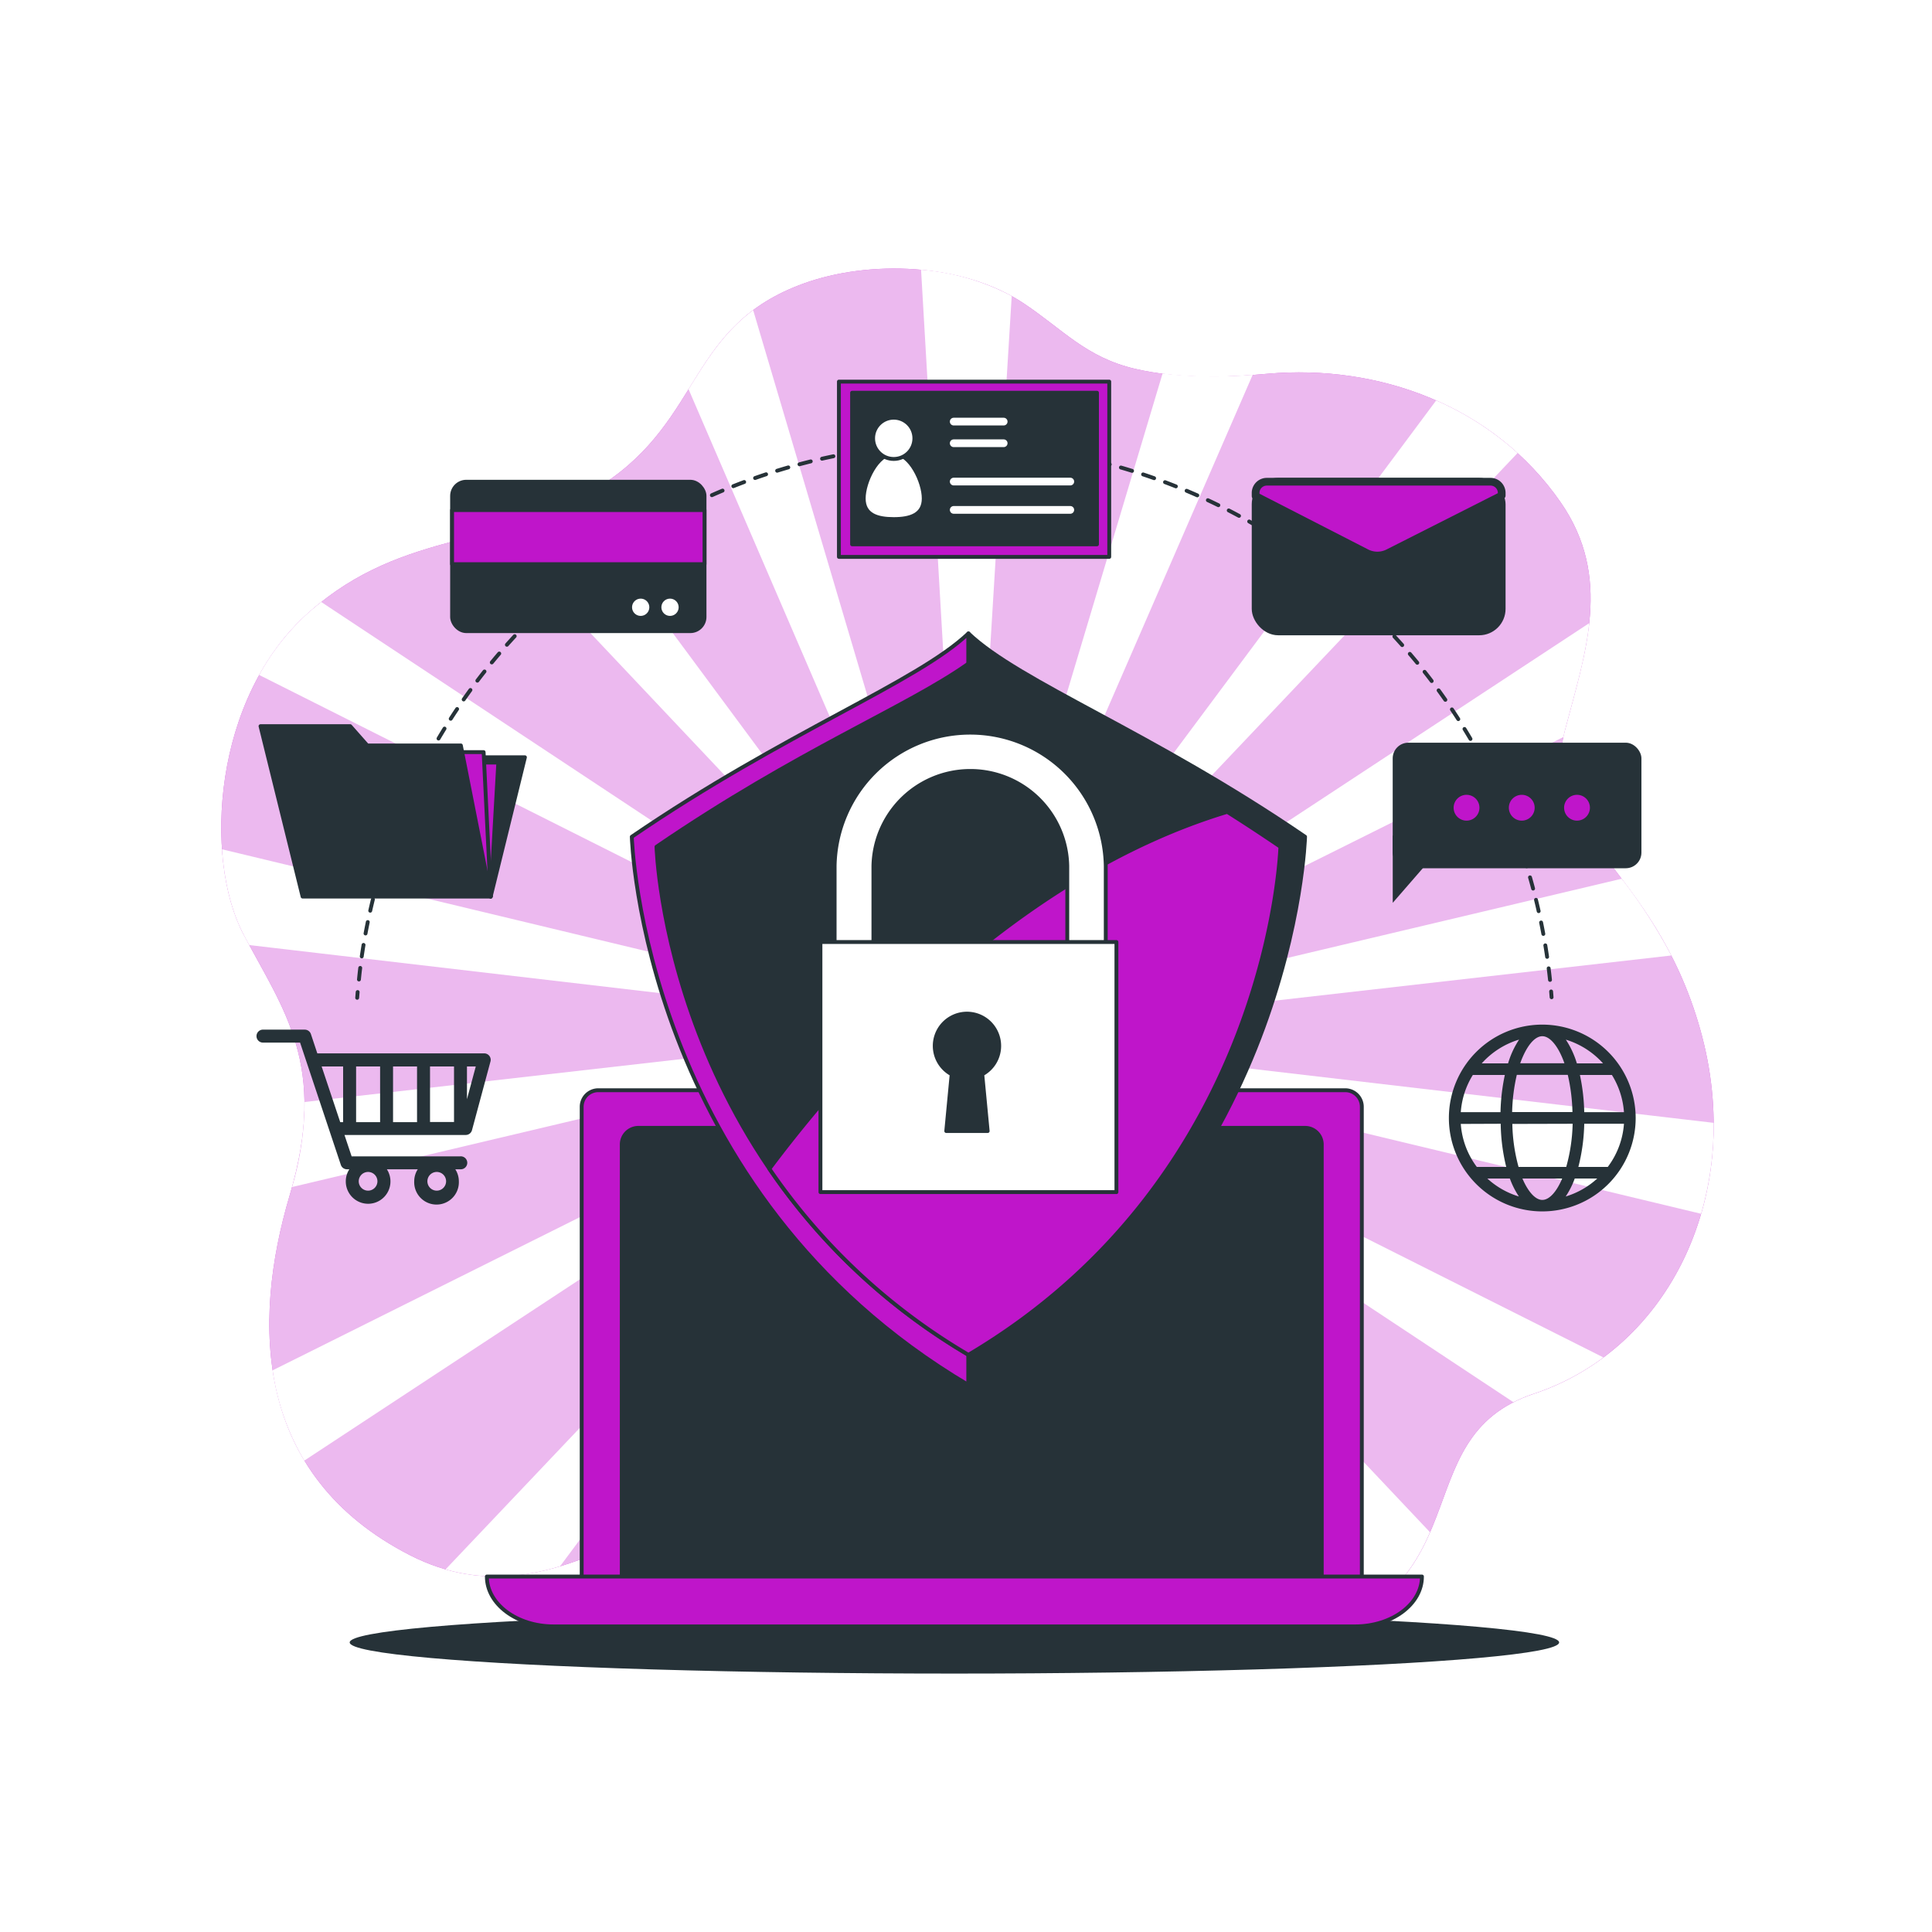 <svg class="animated" id="freepik_stories-safe" xmlns="http://www.w3.org/2000/svg" viewBox="0 0 500 500" version="1.1" xmlns:xlink="http://www.w3.org/1999/xlink" xmlns:svgjs="http://svgjs.com/svgjs"><style>svg#freepik_stories-safe:not(.animated) .animable {opacity: 0;}svg#freepik_stories-safe.animated #freepik--Shield--inject-62 {animation: 0.9s 1 forwards linear slideUp,1.5s Infinite  linear floating;animation-delay: 0s,0.9s;}svg#freepik_stories-safe.animated #freepik--Icons--inject-62 {animation: 0.8s 1 forwards ease-in slideDown;animation-delay: 0s;}            @keyframes slideUp {                0% {                    opacity: 0;                    transform: translateY(30px);                }                100% {                    opacity: 1;                    transform: inherit;                }            }                    @keyframes floating {                0% {                    opacity: 1;                    transform: translateY(0px);                }                50% {                    transform: translateY(-10px);                }                100% {                    opacity: 1;                    transform: translateY(0px);                }            }                    @keyframes slideDown {                0% {                    opacity: 0;                    transform: translateY(-30px);                }                100% {                    opacity: 1;                    transform: translateY(0);                }            }        </style><g id="freepik--background-simple--inject-62" class="animable" style="transform-origin: 250.38px 248.436px;"><path d="M265,78.55l0,0C249,67.89,224.76,67.3,208,73.36c-30,10.84-26,35-52,52s-51,11-76,33.06-27.26,63.81-17,83.34,22,33.86,12,67.47-9,72.65,31,93.2,71-23.26,97-14.25,75,48.9,129,37,30-52.84,65-64.49,55-51.87,43-94.34S398,215.71,405,189c5.28-20.17,12.36-39.58-1.1-59C386.53,104.94,356.8,94.19,328,96.73c-10.73,1-23,1.33-34.21-1.27C281.05,92.48,275.16,85.33,265,78.55Z" style="fill: #BF15CA; transform-origin: 250.38px 248.436px;" id="eluubkvwj3xa" class="animable"></path><g id="el9dkfwnr22b"><path d="M265,78.55l0,0C249,67.89,224.76,67.3,208,73.36c-30,10.84-26,35-52,52s-51,11-76,33.06-27.26,63.81-17,83.34,22,33.86,12,67.47-9,72.65,31,93.2,71-23.26,97-14.25,75,48.9,129,37,30-52.84,65-64.49,55-51.87,43-94.34S398,215.71,405,189c5.28-20.17,12.36-39.58-1.1-59C386.53,104.94,356.8,94.19,328,96.73c-10.73,1-23,1.33-34.21-1.27C281.05,92.48,275.16,85.33,265,78.55Z" style="fill: rgb(255, 255, 255); opacity: 0.7; transform-origin: 250.38px 248.436px;" class="animable" id="elfs1ftto4j1e"></path></g><path d="M419.69,227.42,251.52,267.25l-.16-.11,153.25-76.4c.12-.58.23-1.16.39-1.76,2.45-9.37,5.29-18.58,6.28-27.7L251.45,266.37l-.18,0L392.74,117.25a77.78,77.78,0,0,0-21.06-13.61L251.09,265.57l-.19,0L324.19,97a119.14,119.14,0,0,1-23.32-.34L250.48,264.94l-.18.09L261.83,76.62a60,60,0,0,0-23.46-6.8l11.31,194.74-.13.14L194.92,80.27c-7.72,5.77-12.07,13-16.72,20.46l70.61,163.75-.08.17-100-135.11a108.11,108.11,0,0,1-21,7.74L248,264.69v.2L83.14,155.8c-1,.83-2.09,1.69-3.14,2.61a61.12,61.12,0,0,0-12.92,16.27l180.15,90.51.06.18L57.47,219.8C58.06,228.33,60,236,63,241.75c.5,1,1,1.9,1.51,2.83L246.72,265.9l.11.16-168,19.14a78.74,78.74,0,0,1-3.23,22l170.92-40.48.16.11L70.57,354.64A63,63,0,0,0,78.76,378L246.55,267.63l.18,0L115.33,406.14c10.49,3,20.34,2,29.63-.81l101.95-136.9.19,0L195.56,386.93a22.86,22.86,0,0,1,7.44,1.24,83.63,83.63,0,0,1,7.87,3.26l36.65-122.37.18-.09-8.39,137.14c5.51,2.81,11.34,5.64,17.43,8.28l-8.42-144.95.13-.14L294.87,426a104.63,104.63,0,0,0,22.31,1.17l-68-157.67.08-.17,107.44,145.2c6.77-5.26,10.56-11.54,13.37-18L250,269.31v-.2l141.66,93.76a39.33,39.33,0,0,1,5.29-2.2,63.76,63.76,0,0,0,18-9.37L250.77,268.81l-.06-.18,189.52,45.49a82.13,82.13,0,0,0,3.25-23.53L251.28,268.1l-.11-.16,181.35-20.66A133.44,133.44,0,0,0,419.69,227.42Zm-173.08,39.3.58-.14-.43.22Zm.22.86-.18,0,.51-.34Zm.32.7-.16,0,.36-.48ZM247,266l-.11-.12.6.07Zm.74,2.8-.14.09.17-.58Zm-.29-3.44-.06-.15.54.27Zm2.28-.71,0,.6-.14-.46Zm-.83-.1.24.56-.29-.39Zm-.81.2.41.44-.4-.27Zm.26,4.52,0-.6.14.46Zm.83.1-.24-.56.29.39Zm-.09-1.57-.29,0-.26-.13-.2-.21-.11-.27,0-.29.08-.28.18-.23.24-.16.28-.07.29,0,.26.13.2.21.11.27,0,.29-.08.28-.18.23-.24.16Zm.49.93.4.27v.17Zm1.63-2.35.18,0-.51.34Zm-.32-.7.16,0-.36.48Zm-.55-.56.14-.09-.17.57Zm-.19,3.32.48.12.06.15Zm.44-.47L251,268l.11.12Zm.26-.59.43-.22.15.08Z" style="fill: rgb(255, 255, 255); transform-origin: 250.476px 248.573px;" id="ellefeyhuadr" class="animable"></path></g><g id="freepik--Shadow--inject-62" class="animable" style="transform-origin: 247px 425.06px;"><ellipse cx="247" cy="425.06" rx="156.5" ry="8.06" style="fill: rgb(38, 50, 56); transform-origin: 247px 425.06px;" id="elb8m85o3pmkw" class="animable"></ellipse></g><g id="freepik--Device--inject-62" class="animable" style="transform-origin: 247px 351.53px;"><path d="M154.84,282.15H348.15a4.29,4.29,0,0,1,4.29,4.29v124.1a0,0,0,0,1,0,0H150.54a0,0,0,0,1,0,0V286.44A4.29,4.29,0,0,1,154.84,282.15Z" style="fill: #BF15CA; stroke: rgb(38, 50, 56); stroke-linecap: round; stroke-linejoin: round; transform-origin: 251.49px 346.345px;" id="ell5grpgy3q5k" class="animable"></path><path d="M165.21,291.89H337.78a4.29,4.29,0,0,1,4.29,4.29V412.27a0,0,0,0,1,0,0H160.91a0,0,0,0,1,0,0V296.19A4.29,4.29,0,0,1,165.21,291.89Z" style="fill: rgb(38, 50, 56); stroke: rgb(38, 50, 56); stroke-linecap: round; stroke-linejoin: round; transform-origin: 251.49px 352.08px;" id="elc8idm90hyx4" class="animable"></path><path d="M350.71,420.91H143.29c-9.55,0-17.29-5.78-17.29-12.91H368C368,415.13,360.26,420.91,350.71,420.91Z" style="fill: #BF15CA; stroke: rgb(38, 50, 56); stroke-linecap: round; stroke-linejoin: round; transform-origin: 247px 414.455px;" id="elmg7mnrvk0f" class="animable"></path></g><g id="freepik--Shield--inject-62" class="animable" style="transform-origin: 250.63px 261.185px;"><path d="M250.63,163.93c-13.32,12.67-47.39,25.47-87.12,52.62,0,0,2.48,91.74,87.12,141.89Z" style="fill: #BF15CA; stroke: rgb(38, 50, 56); stroke-linecap: round; stroke-linejoin: round; transform-origin: 207.07px 261.185px;" id="el1gm12185d6ij" class="animable"></path><path d="M250.63,163.93c13.31,12.67,47.39,25.47,87.12,52.62,0,0-2.48,91.74-87.12,141.89Z" style="fill: rgb(38, 50, 56); stroke: rgb(38, 50, 56); stroke-linecap: round; stroke-linejoin: round; transform-origin: 294.19px 261.185px;" id="el9jsp3sk01uq" class="animable"></path><path d="M250.63,171.74c-16.07,11.39-43.92,22.25-80.73,47.4,0,0,2.3,85,80.73,131.49,78.43-46.47,80.73-131.49,80.73-131.49C294.54,194,266.82,183.13,250.63,171.74Z" style="fill: rgb(38, 50, 56); stroke: rgb(38, 50, 56); stroke-linecap: round; stroke-linejoin: round; transform-origin: 250.63px 261.185px;" id="elb2tlz4r10ho" class="animable"></path><path d="M317.6,210.11c-56.16,17-99,66.35-118.48,92.38a160.89,160.89,0,0,0,51.51,48.14c78.43-46.47,80.73-131.49,80.73-131.49Q324.25,214.3,317.6,210.11Z" style="fill: #BF15CA; stroke: rgb(38, 50, 56); stroke-linecap: round; stroke-linejoin: round; transform-origin: 265.24px 280.37px;" id="elzf942e7m9sf" class="animable"></path><path d="M281.21,257.45H221a5,5,0,0,1-5-5V224.11a35.09,35.09,0,0,1,70.17,0v28.34A5,5,0,0,1,281.21,257.45Zm-55.17-10h50.17V224.11a25.09,25.09,0,0,0-50.17,0Z" style="fill: rgb(255, 255, 255); stroke: rgb(38, 50, 56); stroke-linecap: round; stroke-linejoin: round; transform-origin: 251.085px 223.531px;" id="eld9365nbd8xe" class="animable"></path><rect x="212.33" y="243.79" width="76.6" height="64.73" style="fill: rgb(255, 255, 255); stroke: rgb(38, 50, 56); stroke-linecap: round; stroke-linejoin: round; transform-origin: 250.63px 276.155px;" id="elntn1uhv971l" class="animable"></rect><path d="M258.59,270.67a8.34,8.34,0,1,0-12.3,7.34l-1.4,14.7h10.72l-1.4-14.7A8.32,8.32,0,0,0,258.59,270.67Z" style="fill: rgb(38, 50, 56); stroke: rgb(38, 50, 56); stroke-linecap: round; stroke-linejoin: round; transform-origin: 250.25px 277.52px;" id="el79o2uc1h7zf" class="animable"></path></g><g id="freepik--Icons--inject-62" class="animable" style="transform-origin: 245.59px 206.135px;"><path d="M401.55,258.09l-.12-1.5" style="fill: none; stroke: rgb(38, 50, 56); stroke-linecap: round; stroke-linejoin: round; transform-origin: 401.49px 257.34px;" id="els7105qxt4y8" class="animable"></path><path d="M401.14,253.6a155,155,0,0,0-307.4-6.89q-.64,4.26-1,8.55" style="fill: none; stroke: rgb(38, 50, 56); stroke-linecap: round; stroke-linejoin: round; stroke-dasharray: 3.008, 3.008; transform-origin: 246.94px 185.072px;" id="el6gqxdqnu1hc" class="animable"></path><path d="M92.56,256.74l-.12,1.49" style="fill: none; stroke: rgb(38, 50, 56); stroke-linecap: round; stroke-linejoin: round; transform-origin: 92.5px 257.485px;" id="ell91ayq9zsg" class="animable"></path><polygon points="126.99 232.03 135.85 195.98 108.97 195.98 126.99 232.03" style="fill: rgb(38, 50, 56); stroke: rgb(38, 50, 56); stroke-linecap: round; stroke-linejoin: round; transform-origin: 122.41px 214.005px;" id="el163ohc764u7h" class="animable"></polygon><polygon points="126.99 232.03 128.96 197.35 111.85 197.35 126.99 232.03" style="fill: #BF15CA; stroke: rgb(38, 50, 56); stroke-linecap: round; stroke-linejoin: round; transform-origin: 120.405px 214.69px;" id="elaulzbwy0b39" class="animable"></polygon><polygon points="126.99 232.03 125.16 194.65 108.05 194.65 126.99 232.03" style="fill: #BF15CA; stroke: rgb(38, 50, 56); stroke-linecap: round; stroke-linejoin: round; transform-origin: 117.52px 213.34px;" id="elhx9dfv7wa1p" class="animable"></polygon><polygon points="95.05 192.92 90.64 187.93 67.42 187.93 78.31 232.03 126.99 232.03 119.27 192.92 95.05 192.92" style="fill: rgb(38, 50, 56); stroke: rgb(38, 50, 56); stroke-linecap: round; stroke-linejoin: round; transform-origin: 97.205px 209.98px;" id="eluoxhhlwteae" class="animable"></polygon><rect x="117" y="124.67" width="65.33" height="38.67" rx="3.67" style="fill: rgb(38, 50, 56); stroke: rgb(38, 50, 56); stroke-linecap: round; stroke-linejoin: round; transform-origin: 149.665px 144.005px;" id="elbjvb2xn69ea" class="animable"></rect><rect x="117" y="132" width="65.33" height="14" style="fill: #BF15CA; stroke: rgb(38, 50, 56); stroke-linecap: round; stroke-linejoin: round; transform-origin: 149.665px 139px;" id="el0elgn6g7w8j" class="animable"></rect><path d="M168.54,157.16a2.73,2.73,0,1,0-2.73,2.73A2.73,2.73,0,0,0,168.54,157.16Z" style="fill: rgb(255, 255, 255); stroke: rgb(38, 50, 56); stroke-linecap: round; stroke-linejoin: round; transform-origin: 165.81px 157.16px;" id="elg9jg4mgxy54" class="animable"></path><path d="M176.13,157.16a2.73,2.73,0,1,0-2.73,2.73A2.73,2.73,0,0,0,176.13,157.16Z" style="fill: rgb(255, 255, 255); stroke: rgb(38, 50, 56); stroke-linecap: round; stroke-linejoin: round; transform-origin: 173.4px 157.16px;" id="elku5jwfo0ls" class="animable"></path><rect x="217.11" y="98.76" width="69.96" height="45.36" style="fill: #BF15CA; stroke: rgb(38, 50, 56); stroke-linecap: round; stroke-linejoin: round; transform-origin: 252.09px 121.44px;" id="elc65mej3ue4" class="animable"></rect><rect x="220.52" y="101.64" width="63.38" height="39.23" style="fill: rgb(38, 50, 56); stroke: rgb(38, 50, 56); stroke-linecap: round; stroke-linejoin: round; transform-origin: 252.21px 121.255px;" id="el6jgornnfjgx" class="animable"></rect><path d="M239.06,129c0-4.28-3.48-11.64-7.76-11.64s-7.77,7.36-7.77,11.64,3.48,5.34,7.77,5.34S239.06,133.25,239.06,129Z" style="fill: rgb(255, 255, 255); stroke: rgb(38, 50, 56); stroke-linecap: round; stroke-linejoin: round; transform-origin: 231.295px 125.85px;" id="el84wuer0olql" class="animable"></path><circle cx="231.3" cy="113.44" r="5.34" style="fill: rgb(255, 255, 255); stroke: rgb(38, 50, 56); stroke-linecap: round; stroke-linejoin: round; transform-origin: 231.3px 113.44px;" id="el4olzi6xla3d" class="animable"></circle><line x1="246.82" y1="109.11" x2="259.75" y2="109.11" style="fill: none; stroke: rgb(255, 255, 255); stroke-linecap: round; stroke-linejoin: round; stroke-width: 2px; transform-origin: 253.285px 109.11px;" id="el3jkroml0vt3" class="animable"></line><line x1="246.82" y1="114.71" x2="259.75" y2="114.71" style="fill: none; stroke: rgb(255, 255, 255); stroke-linecap: round; stroke-linejoin: round; stroke-width: 2px; transform-origin: 253.285px 114.71px;" id="el87vi39eoxt6" class="animable"></line><line x1="246.82" y1="124.63" x2="276.99" y2="124.63" style="fill: none; stroke: rgb(255, 255, 255); stroke-linecap: round; stroke-linejoin: round; stroke-width: 2px; transform-origin: 261.905px 124.63px;" id="el3n0pym4eh6k" class="animable"></line><line x1="246.82" y1="131.96" x2="276.99" y2="131.96" style="fill: none; stroke: rgb(255, 255, 255); stroke-linecap: round; stroke-linejoin: round; stroke-width: 2px; transform-origin: 261.905px 131.96px;" id="elbrck3wpyde" class="animable"></line><rect x="324.95" y="124.67" width="63.69" height="38.74" rx="5.83" style="fill: rgb(38, 50, 56); stroke: rgb(38, 50, 56); stroke-linecap: round; stroke-linejoin: round; stroke-width: 2px; transform-origin: 356.795px 144.04px;" id="elrn93atisnn" class="animable"></rect><path d="M359.34,143.07l29.3-14.82v-.68a2.9,2.9,0,0,0-2.9-2.9H327.86a2.91,2.91,0,0,0-2.91,2.9v.81l28.77,14.76A6.25,6.25,0,0,0,359.34,143.07Z" style="fill: #BF15CA; stroke: rgb(38, 50, 56); stroke-linecap: round; stroke-linejoin: round; stroke-width: 2px; transform-origin: 356.795px 134.221px;" id="el0rwip981mpqs" class="animable"></path><rect x="360.43" y="192.21" width="64.37" height="32.49" rx="4.05" style="fill: rgb(38, 50, 56); transform-origin: 392.615px 208.455px;" id="el726eq917hdc" class="animable"></rect><polyline points="360.44 216.2 360.44 233.65 370.17 222.45" style="fill: rgb(38, 50, 56); transform-origin: 365.305px 224.925px;" id="elrz1q7w48kbo" class="animable"></polyline><path d="M382.88,209.05a3.34,3.34,0,1,0-3.33,3.33A3.34,3.34,0,0,0,382.88,209.05Z" style="fill: #BF15CA; transform-origin: 379.54px 209.04px;" id="elxlh5y3e4net" class="animable"></path><path d="M397.17,209.05a3.34,3.34,0,1,0-3.33,3.33A3.34,3.34,0,0,0,397.17,209.05Z" style="fill: #BF15CA; transform-origin: 393.83px 209.04px;" id="el72mb7eb2oot" class="animable"></path><path d="M411.47,209.05a3.34,3.34,0,1,0-3.34,3.33A3.35,3.35,0,0,0,411.47,209.05Z" style="fill: #BF15CA; transform-origin: 408.13px 209.04px;" id="elnwabjsx3mkq" class="animable"></path><path d="M126.65,273.27a1.68,1.68,0,0,0-1.33-.66H82.12l-1.66-5a1.68,1.68,0,0,0-1.59-1.14H67.93a1.68,1.68,0,0,0,0,3.35h9.73l10.55,31.65a1.67,1.67,0,0,0,1.59,1.14h.61a5.71,5.71,0,0,0-.92,3.11,5.78,5.78,0,1,0,10.63-3.11h8a5.71,5.71,0,0,0-.92,3.11,5.78,5.78,0,1,0,11.55,0,5.71,5.71,0,0,0-.92-3.11h1.29a1.68,1.68,0,1,0,0-3.35H91l-1.85-5.53h31.38a1.68,1.68,0,0,0,1.62-1.24l4.78-17.76A1.66,1.66,0,0,0,126.65,273.27ZM95.26,308.14a2.42,2.42,0,1,1,2.42-2.42A2.43,2.43,0,0,1,95.26,308.14Zm17.77,0a2.42,2.42,0,1,1,2.42-2.42A2.43,2.43,0,0,1,113,308.14Zm4.47-17.76h-6.21V276h6.21ZM101.72,276h6.21v14.41h-6.21Zm-3.35,14.41H92.16V276h6.21ZM83.24,276H88.8v14.41h-.75Zm37.61,8.48V276h2.28Z" style="fill: rgb(38, 50, 56); transform-origin: 96.686px 289.105px;" id="elj0e6km66wva" class="animable"></path><path d="M399.15,265.17a24.17,24.17,0,1,0,24.16,24.16A24.19,24.19,0,0,0,399.15,265.17Zm0,3c2,0,4.18,2.62,5.72,7H393.43C395,270.79,397.12,268.17,399.15,268.17Zm6.59,10a47,47,0,0,1,1.21,9.63H391.34a47,47,0,0,1,1.21-9.63ZM407,290.83A45,45,0,0,1,405.34,302H393a45,45,0,0,1-1.61-11.13Zm-18.62-3H378.05a21.09,21.09,0,0,1,3.12-9.63h8.28A50.92,50.92,0,0,0,388.33,287.83Zm0,3A49.49,49.49,0,0,0,389.81,302H382.2a21,21,0,0,1-4.15-11.13ZM390.75,305a21.46,21.46,0,0,0,2.34,4.65,21.15,21.15,0,0,1-8.17-4.65Zm3.25,0h10.29c-1.47,3.5-3.36,5.54-5.14,5.54S395.48,308.46,394,305Zm13.54,0h5.83a21.15,21.15,0,0,1-8.17,4.65A21.46,21.46,0,0,0,407.54,305Zm.94-3A48.93,48.93,0,0,0,410,290.83h10.28A21,21,0,0,1,416.09,302ZM410,287.83a50.92,50.92,0,0,0-1.12-9.63h8.28a21.09,21.09,0,0,1,3.12,9.63Zm4.9-12.63h-6.81a23.22,23.22,0,0,0-2.85-6.14A21.23,21.23,0,0,1,414.86,275.2Zm-21.77-6.14a22.91,22.91,0,0,0-2.84,6.14h-6.82A21.23,21.23,0,0,1,393.09,269.06Z" style="fill: rgb(38, 50, 56); transform-origin: 399.14px 289.34px;" id="el2hd49xswg1j" class="animable"></path></g><defs>     <filter id="active" height="200%">         <feMorphology in="SourceAlpha" result="DILATED" operator="dilate" radius="2"></feMorphology>                <feFlood flood-color="#32DFEC" flood-opacity="1" result="PINK"></feFlood>        <feComposite in="PINK" in2="DILATED" operator="in" result="OUTLINE"></feComposite>        <feMerge>            <feMergeNode in="OUTLINE"></feMergeNode>            <feMergeNode in="SourceGraphic"></feMergeNode>        </feMerge>    </filter>    <filter id="hover" height="200%">        <feMorphology in="SourceAlpha" result="DILATED" operator="dilate" radius="2"></feMorphology>                <feFlood flood-color="#ff0000" flood-opacity="0.5" result="PINK"></feFlood>        <feComposite in="PINK" in2="DILATED" operator="in" result="OUTLINE"></feComposite>        <feMerge>            <feMergeNode in="OUTLINE"></feMergeNode>            <feMergeNode in="SourceGraphic"></feMergeNode>        </feMerge>            <feColorMatrix type="matrix" values="0   0   0   0   0                0   1   0   0   0                0   0   0   0   0                0   0   0   1   0 "></feColorMatrix>    </filter></defs></svg>